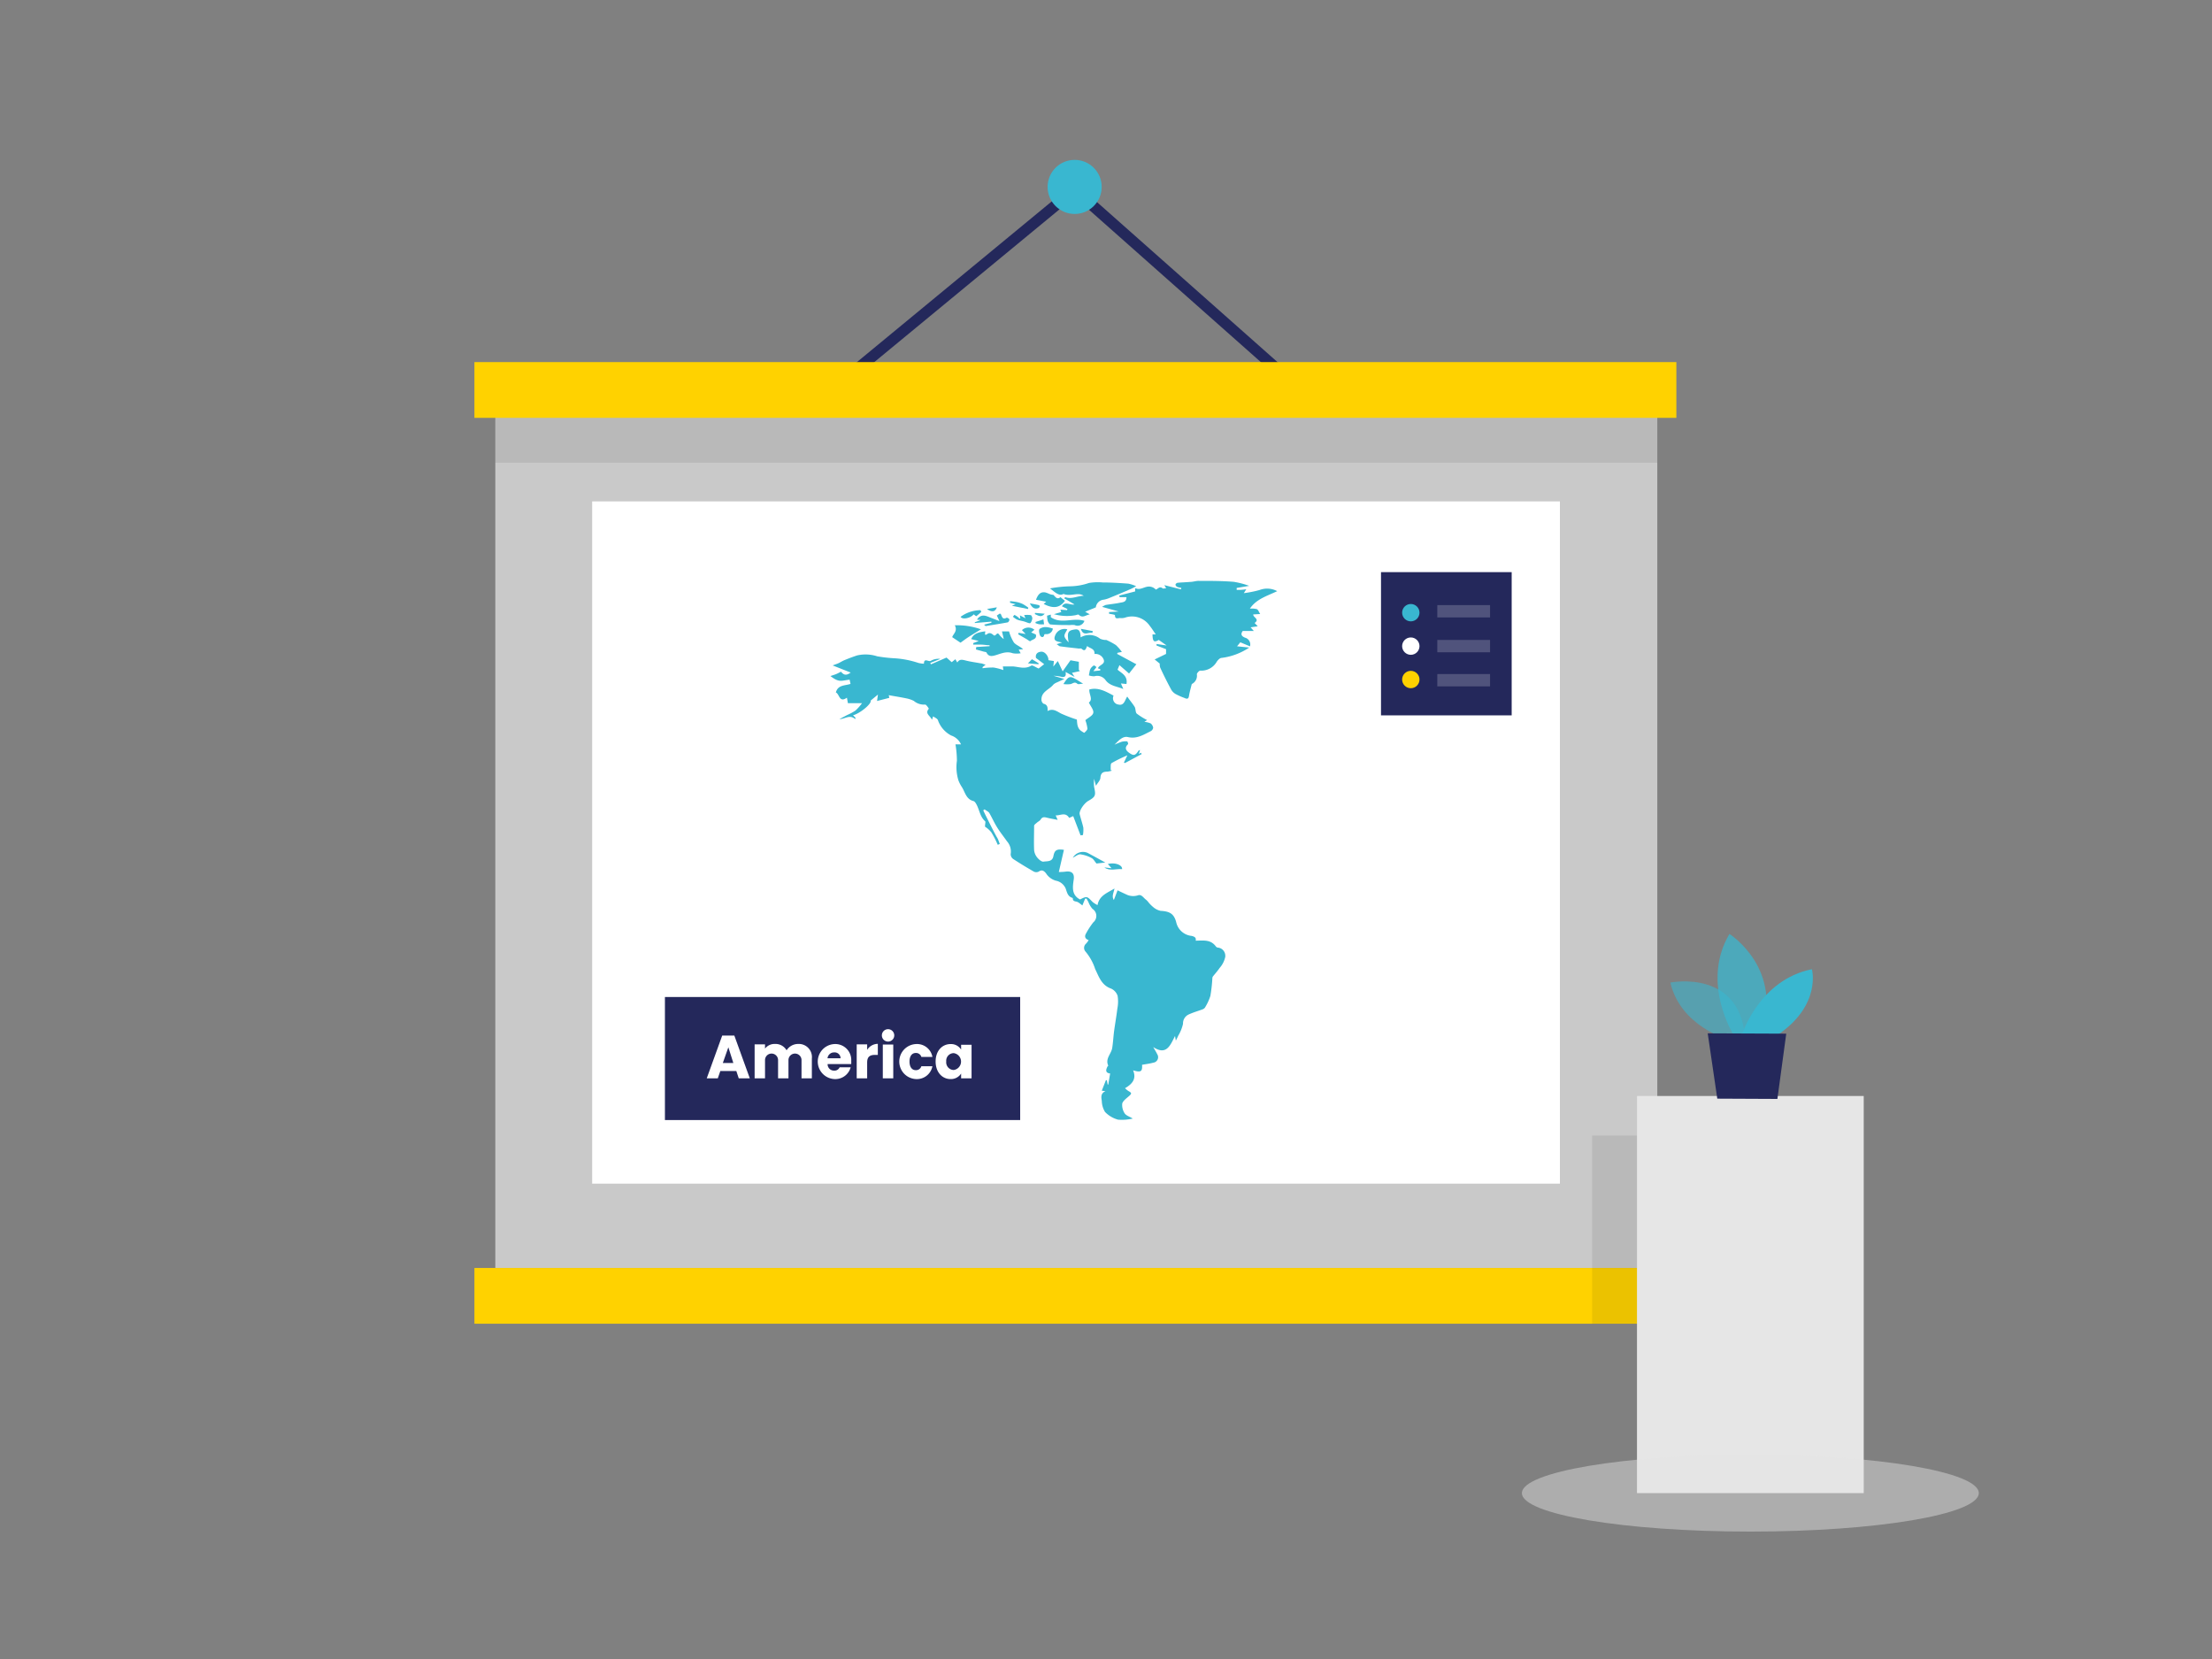 <svg id="Layer_1" data-name="Layer 1" xmlns="http://www.w3.org/2000/svg" viewBox="0 0 400 300"><rect x="0" y="0" width="400" height="300" fill="#808080" stroke="none"/><title>#133_America_twocolour</title><rect x="89.57" y="68.84" width="210.12" height="160.45" fill="#c9c9c9"/><polyline points="152.36 68.92 194.33 34.3 233.39 68.92" fill="none" stroke="#24285b" stroke-miterlimit="10" stroke-width="2"/><rect x="85.79" y="65.48" width="217.35" height="10.08" fill="#ffd200"/><rect x="85.79" y="229.29" width="217.35" height="10.08" fill="#ffd200"/><circle cx="194.33" cy="33.8" r="4.89" fill="#39b7d0"/><rect x="107.08" y="90.67" width="175" height="123.37" fill="#fff"/><polygon points="287.91 239.37 287.91 205.33 307.31 205.33 300.19 239.37 287.91 239.37" opacity="0.08"/><rect x="296.02" y="198.19" width="41" height="71.81" fill="#e6e6e6"/><path d="M312.41,187.93s-8.51-2.33-10.36-10.25c0,0,13.19-2.67,13.57,10.95Z" fill="#39b7d0" opacity="0.58"/><path d="M313.46,187.08s-5.95-9.4-.72-18.2c0,0,10,6.37,5.58,18.22Z" fill="#39b7d0" opacity="0.73"/><path d="M315,187.09s3.14-9.93,12.65-11.82c0,0,1.78,6.45-6.16,11.85Z" fill="#39b7d0"/><polygon points="308.81 186.86 310.54 198.67 321.41 198.72 323.01 186.92 308.81 186.86" fill="#24285b"/><ellipse cx="316.52" cy="270" rx="41.31" ry="6.96" fill="#e6e6e6" opacity="0.45"/><path d="M172.78,134.6h1A3,3,0,0,0,172,133a5,5,0,0,1-2.4-2.79c-.13-.3-.59-.46-.86-.67l-.21.62c-.34-.78-1.33-1.1-.57-2,0-.06-.49-.79-.66-.75a2.84,2.84,0,0,1-2.06-.67,5.22,5.22,0,0,0-1.33-.45c-1-.21-2.09-.38-3.2-.58l.11.48-2.22.57.16-1.16-1.33,1.1c.26.5-1.85,2.29-3.18,2.65l.45.43-.05.26c-1-.9-1.86,0-2.86,0l1.42-.75a9.43,9.43,0,0,0,1.5-.81,9.14,9.14,0,0,0,1.17-1.32h-2.55l-.18-1c-1.4,1-1.33-.66-2-.94.37-1.41,1.66-1.21,2.65-1.55l-.16-.76c-1.5.14-1.85.6-3.47-.66.35-.12.66-.21,1-.34a9.44,9.44,0,0,0,.9-.45c.55.67,1,.71,1.76.16l-3.26-1.29c.49-.19.79-.28,1.07-.41s.72-.41,1.1-.56c.73-.3,1.47-.58,2.22-.83a6.8,6.8,0,0,1,3.66.15,26.84,26.84,0,0,0,3,.35,16.92,16.92,0,0,1,4.46.85,4.92,4.92,0,0,0,1,.14c0-1.17.87-.23,1.29-.55a2.78,2.78,0,0,1,1.67-.32l-1.81.73.11.25,2.82-1.22.94.83.66-.53.35.59c.43-.71,1-.48,1.64-.33.84.21,1.7.31,2.56.48.27,0,.53.15.92.25l-.55.43,0,.21a12.51,12.51,0,0,1,2-.13,10.59,10.59,0,0,1,1.76.46l-.09-.66c.66,0,1.24,0,1.82,0,1.1.08,2.18.55,3.32-.14.22-.14.79.3,1.33.52l1-.79-1.48-1.12c-.13-.58.15-1.06.91-1.13s1.4.91,1.33,1.53l1,.16-.11,1,.82-1,.87,1.86,1.42-2,1.51.27v1.46l.19.23-1.43.31.47.74-1.64-.9c.19.79-.2,1-.71.89a5.81,5.81,0,0,0-1.44-.19l1.94.57-1.43.66a1.81,1.81,0,0,0-.57.37c-.73.92-2.22,1.26-2.14,2.78a.92.92,0,0,0,.36.66c.73.17.79.67.74,1.33.94-.52,1.63,0,2.42.44a26.29,26.29,0,0,0,2.88,1.1c.07.6,0,1.55.84,2.1.18.11.48.33.53.28.22-.22.56-.52.54-.77a7,7,0,0,0-.37-1.5c.51-.44,1.33-.8,1.43-1.33s-.48-1.18-.8-1.86c.81-.58,0-1.47.09-2.36,1.6-.44,3,.37,4.38,1.11a1.15,1.15,0,0,0,.57,1.53,1,1,0,0,0,.3.08c1.05.27,1.17-.82,1.6-1.44.45.67.93,1.21,1.33,1.84.22.37.13,1,.4,1.25a12,12,0,0,0,1.86,1.16l-.49.32a4.07,4.07,0,0,1,1.13.28,1.2,1.2,0,0,1,.46.79.85.85,0,0,1-.44.62c-1.29.63-2.5,1.44-4.11,1.07-1-.24-1.74.7-2.45,1.38a12,12,0,0,1,1.29-.53,2.92,2.92,0,0,1,1-.08c.08,0,.23.45.17.51-.66.61-.43,1.11.18,1.55.81.58,1.11.52,1.66-.29a.38.38,0,0,1,.32-.2l-.21.71.38-.22.13.24-3,1.61-.22-.05.63-1.33A25.79,25.79,0,0,0,201,138c-.22.15-.12.81-.16,1.24l.24.11a4,4,0,0,1-.85.19c-.73,0-1.16.2-1.24,1.07,0,.49-.49.94-.81,1.49l-.33-1.27a7.42,7.42,0,0,0,0,1.49c.34,1.52.26,1.76-1.06,2.51-.78.45-1.69,1.82-1.55,2.41.2.81.48,1.61.66,2.43a5.4,5.4,0,0,1-.07,1.33l-.43.06-1.33-3.48-.73.32c-.67-1.11-1.59-.41-2.44-.45l.36.81c-.76-.15-1.37-.25-2-.41-.46-.12-.8-.12-1.08.35-.14.23-.45.36-.66.55s-.51.38-.52.58c0,1.46-.06,2.92,0,4.38a2.49,2.49,0,0,0,.54,1.33c.28.36.82.83,1.17.77.66-.11,1.58.07,1.78-1s.59-1.33,1.9-1.13l-.92,4a7.61,7.61,0,0,0,1.27-.07c1.12-.13,1.58.38,1.42,1.46-.19,1.33-.42,2.76,1.14,3.58,1.26-.62,1.25-.61,2.27.45a4.71,4.71,0,0,0,.9.57c.31-1.75,1.78-2.2,3.06-3-.11.72-.55,1.4-.11,2.08l.67-1.75c.69.33,1.27.61,1.86.87a2.9,2.9,0,0,0,1.93,0c.61-.12.94.55,1.4.86a3.06,3.06,0,0,1,.42.46,6.35,6.35,0,0,0,.86.86,3,3,0,0,0,1.32.66c1.65.09,2.43.53,2.83,2.11a3.17,3.17,0,0,0,2.77,2.42c.57.14.85.32.74.86,1.32,0,2.65-.27,3.61,1a.63.63,0,0,0,.34.25,1.48,1.48,0,0,1,1.4,1.55.41.41,0,0,1,0,.11,4.36,4.36,0,0,1-1,2c-.42.61-.85,1.07-1.27,1.61a.83.83,0,0,0-.07.34,27.6,27.6,0,0,1-.36,3.15,9.37,9.37,0,0,1-1,2.13,1,1,0,0,1-.49.31c-.81.3-1.66.54-2.45.91a1.76,1.76,0,0,0-1,1.67,7.37,7.37,0,0,1-.87,2.16c-.11.27-.25.52-.43.89l-.15-.84c-.86,1.69-1.55,3.58-3.94,2,.3.54.54.9.71,1.27a1,1,0,0,1-.73,1.56c-.63.18-1.29.25-2,.38.08,1.22-.2,1.43-1.62,1,.66,1.57-.19,2.5-1.46,3.23a3.86,3.86,0,0,0,.58.49c.67.37.67.48.07,1-.44.38-1,.79-1.15,1.26a2.75,2.75,0,0,0,.44,1.81c.27.4.89.58,1.46.93a8.5,8.5,0,0,1-2.66.2,5.09,5.09,0,0,1-2.36-1.4,4,4,0,0,1-.58-2c-.12-.68-.21-1.37.66-1.75l-.66-.09.74-1.89h.18l.14.78h.11l.34-2c-.82-.09-.82-.57-.53-1.16,0-.1.21-.22.18-.28-.57-1.24.55-2.1.72-3.16s.21-2.08.35-3.11c.18-1.33.42-2.66.58-4a6.52,6.52,0,0,0,.05-2.33,2.21,2.21,0,0,0-1.2-1.32c-1.73-.61-2.19-2.17-2.86-3.53a9.38,9.38,0,0,0-1.74-3.15,1,1,0,0,1,0-1.35.46.46,0,0,1,.07-.07,3.14,3.14,0,0,0,.49-.66c-.62-.21-.79-.63-.49-1.16a14.37,14.37,0,0,1,1.33-2.05,1.51,1.51,0,0,0-.15-2.44,4.13,4.13,0,0,1-.73-1.23c-.12-.2-.22-.41-.33-.62h-.26l-.5,1.23-.47-.36a1.89,1.89,0,0,0-.53-.31c-.37-.08-.75-.1-.73-.63a.1.1,0,0,0-.05-.06c-.87-.24-1-1-1.24-1.69a2.42,2.42,0,0,0-1.8-1.43,3.14,3.14,0,0,1-1.76-1.33c-.36-.44-.73-.72-1.33-.3a1,1,0,0,1-.86,0c-1.27-.73-2.53-1.49-3.76-2.3a1.08,1.08,0,0,1-.44-.86,2.79,2.79,0,0,0-.66-2.32c-.63-.89-1.33-1.76-1.87-2.66s-.86-1.66-1.33-2.46c-.17-.28-.56-.42-.85-.66l-.25.18c.27.57.54,1.13.83,1.69.49,1,1,2,1.51,2.94.11.21.25.4.34.62s.21.55.31.82l-.36.16a17.56,17.56,0,0,0-1.18-2.28,4.76,4.76,0,0,0-1.13-1c0-.52.16-.92,0-1-.89-.81-1-2-1.53-3-.13-.25-.33-.57-.55-.63-1.33-.33-1.51-1.58-2.08-2.5a6,6,0,0,1-.66-1.29,8.12,8.12,0,0,1-.26-3.5A18.5,18.5,0,0,0,172.78,134.6Z" fill="#39b7d0"/><path d="M209.72,120l-.92-.75,2.06-1v-.86l-1.72-.66,0-.27,1.82.26-1.42-1c-.85.5-1.11.31-1.13-1H209c-.38-.54-.7-1.07-1.08-1.54a3.89,3.89,0,0,0-4.3-1.55,2.27,2.27,0,0,1-1,.14c-.36-.06-1,.34-1-.52,0-.11-.66-.19-1.07-.27v-.3l1.75-.1-3-.84a3.21,3.21,0,0,1,.66-.35c.86-.14,1.73-.22,2.59-.4.5-.1,1.15-.1,1.15-1h-1.24l-.06-.3,2.87-.74,0-.53c.07,0,.13-.06.18,0,.82.29,1.49-.34,2.28-.35a1.65,1.65,0,0,1,1.23.5c.22.2.67-.71,1.26-.19.11.1.39,0,.66,0l-.33-.57,3,.76.07-.26a3.68,3.68,0,0,1-.73-.17.62.62,0,0,1-.33-.41.51.51,0,0,1,.36-.34c.76-.08,1.51-.09,2.27-.16.54,0,1.07-.2,1.6-.19,2.1,0,4.21,0,6.3.17a15.18,15.18,0,0,1,2.8.73l-2.26.38v.35h.62a10.36,10.36,0,0,0,1.12-.12l-.45.71a19.83,19.83,0,0,0,2.86-.57,3.84,3.84,0,0,1,3.18.21c-1.81.86-3.78,1.42-4.94,3.16a3.76,3.76,0,0,1,1.25.09c.26.11.38.53.61.88l-1.25.08c-.08.51,1.24.86.24,1.54l.57.6-1.29.19.58.66h-2c-.39.52-.31.93.44,1.22a1.26,1.26,0,0,1,.87,1.56v0l-1.75-.73-.59.72,2.2.23a11.52,11.52,0,0,1-5,1.87c-.3,0-.66.38-.86.67a3.21,3.21,0,0,1-3,1.63c-.19,0-.61.45-.61.66a1.67,1.67,0,0,1-.83,1.72c-.09,0-.14.2-.16.32-.16.63-.34,1.27-.44,1.91s-.48.48-.87.31a12,12,0,0,1-1.51-.67,2.17,2.17,0,0,1-.82-.8c-.72-1.33-1.38-2.65-2-4A2,2,0,0,1,209.72,120Z" fill="#39b7d0"/><path d="M197.92,118.26c.09-1-.86-1-1.33-1.44-.23.53-.37,1.09-1,.5-.12-.12-.44,0-.66-.06-1.06-.12-2.13-.23-3.19-.38-.21,0-.39-.24-.67-.39l1-.31c-.91-.17-1.67-.23-1.28-1.23A1.82,1.82,0,0,1,193,113.8c-.18.41-.54.83-.51,1.22s.45.78.75,1.14c-.3-1.84-.14-2.16,1.17-2.34.66-.09,1,.3,1,1.44a3.13,3.13,0,0,1,3.51.23,2.39,2.39,0,0,0,.87.23h.26a12.14,12.14,0,0,1,1.74.93,8,8,0,0,1,1.08,1.24l-.77.15-.1.2,3.49,1.88-1.32,1.67-1.74-1.51-.34.82c.66.61,1.88,1.05,1.61,2.59l-1-.1.43,1c-1.23-.5-2.44-.54-3.23-1.63a1.84,1.84,0,0,0-2-.67,2.71,2.71,0,0,1-1-.16c.06-.27.1-.54.16-.81a1.29,1.29,0,0,1,.19-.47,1.67,1.67,0,0,1,.57-.52c.09,0,.31.19.46.3l-.57.74,1.25-.13V121l-.42-.14c.21-.67,1.45-.72,1-1.69A1.59,1.59,0,0,0,197.92,118.26Z" fill="#39b7d0"/><path d="M192.31,107.4c-.81.47-1.54-.33-2.44-1a23.35,23.35,0,0,1,3.73-.38,11.05,11.05,0,0,0,3.32-.6,9.59,9.59,0,0,1,2.51-.09c1.54,0,3.07.1,4.6.21a7.13,7.13,0,0,1,1.42.46c-.33.18-.61.35-.9.48-1.33.58-2.68,1.14-4.05,1.7a4.64,4.64,0,0,1-.9.26,1.58,1.58,0,0,0-1.44,1.39l-1.93.79.84.48c-.72.1-1.29.76-2,.06-.06-.06-.32,0-.49.07a8.55,8.55,0,0,1-4-.17l1.33-.39-.16-.43,1.2.09.08-.2-1-.49c.61-1,1.49-.15,2.27-.34l-1.88-1.12.23-.2c1.13.44,2.15-.23,3.32-.24C194.92,107,193.65,107.94,192.31,107.4Z" fill="#39b7d0"/><path d="M176.54,117l2.41-.15v-.17c-.49,0-1-.1-1.49-.11s-1,0-1.47,0v-.28l1-.38-1.37-.34c.47-1.1,1.46-1.25,2.55-1.41l-.06.6h.28c.46-.44.84-.29,1.26.08s.59-.66,1-.13a3.65,3.65,0,0,0,.86.85l-.32-1.38h1.28a7.67,7.67,0,0,0,.87,2c.41.49,1.15.71,1.67,1.22l-.8.07.36.66a4.23,4.23,0,0,1-1.42,0c-1.08-.4-2,0-3,.32-.54.15-1.33.45-1.75-.44-.05-.12-.35-.13-.53-.18l-1.39-.39Z" fill="#39b7d0"/><path d="M172.66,113.07a13.12,13.12,0,0,1,4.73.73c-.84.52-1.51.92-2.15,1.33s-1.11.78-1.55,1.09l-1.5-1C172.33,114.67,173.22,114.13,172.66,113.07Z" fill="#39b7d0"/><path d="M188.73,109.21l.46-.4-1.85-.35c.35-.95.79-1.49,1.7-1.33a4.06,4.06,0,0,1,.66.25,2.4,2.4,0,0,0,.79.19c.37.37.67.92,1.27.41l.81.67C191.64,109.93,190.48,110.12,188.73,109.21Z" fill="#39b7d0"/><path d="M189.35,111.33l.67-.19v.47c1.93,1.33,4,0,6.08.66a1.3,1.3,0,0,1-1.63.82l-.15-.06a3.67,3.67,0,0,0-.81,0c-1.18,0-2.37,0-3.55-.11-.19,0-.41-.39-.51-.66A4.5,4.5,0,0,1,189.35,111.33Z" fill="#39b7d0"/><path d="M177.24,112.09l-.26,0h-.23c-.08,0,0-.14,0-.17.84-1.09,1.77-.43,2.65-.12l1.33.51-.47-1,.55-.37c.08.06.17.1.2.16.19.47.32,1,1,.61.1-.06.47.15.52.29a.65.65,0,0,1-.28.54c-1.32.25-2.65.45-4,.67-.05,0-.12-.1-.3-.25l1.33-.35v-.2l-3,.25,0-.14.89-.32Z" fill="#39b7d0"/><path d="M187.05,113.88l-.58.48.84.37c.25.89-.66.87-1,1.22-.07.06-.47-.26-.73-.41l-1.46-.84.08-.27,1.27.22-.67-.7A1.69,1.69,0,0,1,187.05,113.88Z" fill="#39b7d0"/><path d="M184.5,111.81l-.06-.53,1,.53-.25-.58a4.66,4.66,0,0,1,1.18,0c.16,0,.33.44.3.66s-.23.78-.42.81-.67-.2-1-.3-.47-.11-.7-.17a3.56,3.56,0,0,1-.72-.23,4.54,4.54,0,0,1-.67-.48c.11-.12.27-.34.3-.32a3.88,3.88,0,0,1,.72.47.66.66,0,0,1,.14.2Z" fill="#39b7d0"/><path d="M194,155.11a2.12,2.12,0,0,1,2.66-.89c1,.53,2.06,1.12,3.21,1.75l-1.59.18c-.35-.41-.56-.84-.91-1a5.77,5.77,0,0,0-2-.66C195,154.44,194.5,154.85,194,155.11Z" fill="#39b7d0"/><path d="M190.39,113.67a1.14,1.14,0,0,1-1.24,1h0c-.11,0-.31,0-.31.09-.11.67-.61.45-.75.18s-.3-1-.1-1.21a1.88,1.88,0,0,1,1.24-.33A4.76,4.76,0,0,1,190.39,113.67Z" fill="#39b7d0"/><path d="M173.71,111.54a6.14,6.14,0,0,1,3.59-1.2l.15.3a9.72,9.72,0,0,1-.91.79,3.36,3.36,0,0,1-.46-.34C175.48,111.81,174,112.09,173.71,111.54Z" fill="#39b7d0"/><path d="M199.7,156.86,201,157l-.67-.76c1.26-.34,2.66.15,2.58.93C201.85,157.06,200.73,157.59,199.7,156.86Z" fill="#39b7d0"/><path d="M195.87,123.64c-.47,0-.89.17-1.06,0-.47-.41-.77-.07-1.18.06a4.94,4.94,0,0,1-1.33,0c.9-1.42,1.14-1.51,2.26-.87l.22.13Z" fill="#39b7d0"/><path d="M185.9,110.13l-2.92-.59.67-.28-1-.26v-.29a11.89,11.89,0,0,1,1.18.15,5.07,5.07,0,0,1,1.12.37,7.59,7.59,0,0,1,1,.66Z" fill="#39b7d0"/><path d="M195.45,113.71l2.17.41-.1.34C196.85,114.22,195.91,115.19,195.45,113.71Z" fill="#39b7d0"/><path d="M186.23,109.1c.71.14,1.19.22,1.66.33a.31.31,0,0,1,.12.28.46.46,0,0,1-.26.27C187.1,110.18,186.65,109.94,186.23,109.1Z" fill="#39b7d0"/><path d="M187.26,112.47l1.42-.47.12.89a6.32,6.32,0,0,1-.87,0,4,4,0,0,1-.67-.21Z" fill="#39b7d0"/><path d="M186.61,119.21l1.2.73,0,.18-1.93-.17Z" fill="#39b7d0"/><path d="M187.16,110.83l1.76.15c-.66.79-1.2.3-1.78.07Z" fill="#39b7d0"/><path d="M178.48,110.12l1.78-.3C180,110.65,179.35,110.77,178.48,110.12Z" fill="#39b7d0"/><rect x="249.73" y="103.46" width="23.63" height="25.9" fill="#24285b"/><circle cx="255.12" cy="110.79" r="1.57" fill="#39b7d0"/><circle cx="255.12" cy="116.84" r="1.57" fill="#fff"/><circle cx="255.12" cy="122.88" r="1.57" fill="#ffd200"/><rect x="259.91" y="109.42" width="9.54" height="2.23" fill="#fff" opacity="0.2"/><rect x="259.91" y="115.72" width="9.54" height="2.23" fill="#fff" opacity="0.2"/><rect x="259.91" y="121.89" width="9.54" height="2.23" fill="#fff" opacity="0.2"/><rect x="120.24" y="180.29" width="64.24" height="22.25" fill="#24285b"/><path d="M133.15,193.67h-2.89L129.8,195h-2l2.8-7.74h2.19l2.8,7.74h-2Zm-1.44-4.29-1,2.84h1.9Z" fill="#fff"/><path d="M144.94,191.7a1.18,1.18,0,1,0-2.36,0V195H140.7V191.7a1.18,1.18,0,1,0-2.36,0V195h-1.88v-6.15h1.88v.77a2.17,2.17,0,0,1,1.8-.84,2.3,2.3,0,0,1,2.1,1.15,2.47,2.47,0,0,1,2.07-1.15,2.37,2.37,0,0,1,2.5,2.63V195h-1.87Z" fill="#fff"/><path d="M150.87,195.13a3.17,3.17,0,0,1,0-6.33,2.89,2.89,0,0,1,3.06,3.07,5.36,5.36,0,0,1,0,.55h-4.27a1.14,1.14,0,0,0,1.17,1.18,1,1,0,0,0,1-.6h2A2.88,2.88,0,0,1,150.87,195.13Zm-1.23-3.76H152a1.06,1.06,0,0,0-1.15-1.06A1.18,1.18,0,0,0,149.64,191.37Z" fill="#fff"/><path d="M156.81,195h-1.89v-6.15h1.89v1a2.29,2.29,0,0,1,1.93-1.09v2h-.52c-.89,0-1.41.31-1.41,1.37Z" fill="#fff"/><path d="M159.47,187.23a1.12,1.12,0,0,1,2.24,0,1.12,1.12,0,0,1-2.24,0Zm.17,1.66h1.89V195h-1.89Z" fill="#fff"/><path d="M165.61,188.8a2.83,2.83,0,0,1,3,2.32h-2a1,1,0,0,0-1-.71c-.68,0-1.14.53-1.14,1.55s.46,1.56,1.14,1.56a1,1,0,0,0,1-.71h2a2.86,2.86,0,0,1-3,2.32,3.17,3.17,0,0,1,0-6.33Z" fill="#fff"/><path d="M171.9,188.8a2.14,2.14,0,0,1,1.9,1v-.87h1.89V195H173.8v-.87a2.17,2.17,0,0,1-1.91,1c-1.5,0-2.7-1.23-2.7-3.18S170.39,188.8,171.9,188.8Zm.56,1.64a1.37,1.37,0,0,0-1.35,1.51,1.39,1.39,0,0,0,1.35,1.54,1.54,1.54,0,0,0,0-3.05Z" fill="#fff"/><rect x="89.57" y="75.56" width="210.12" height="8.11" opacity="0.08"/></svg>